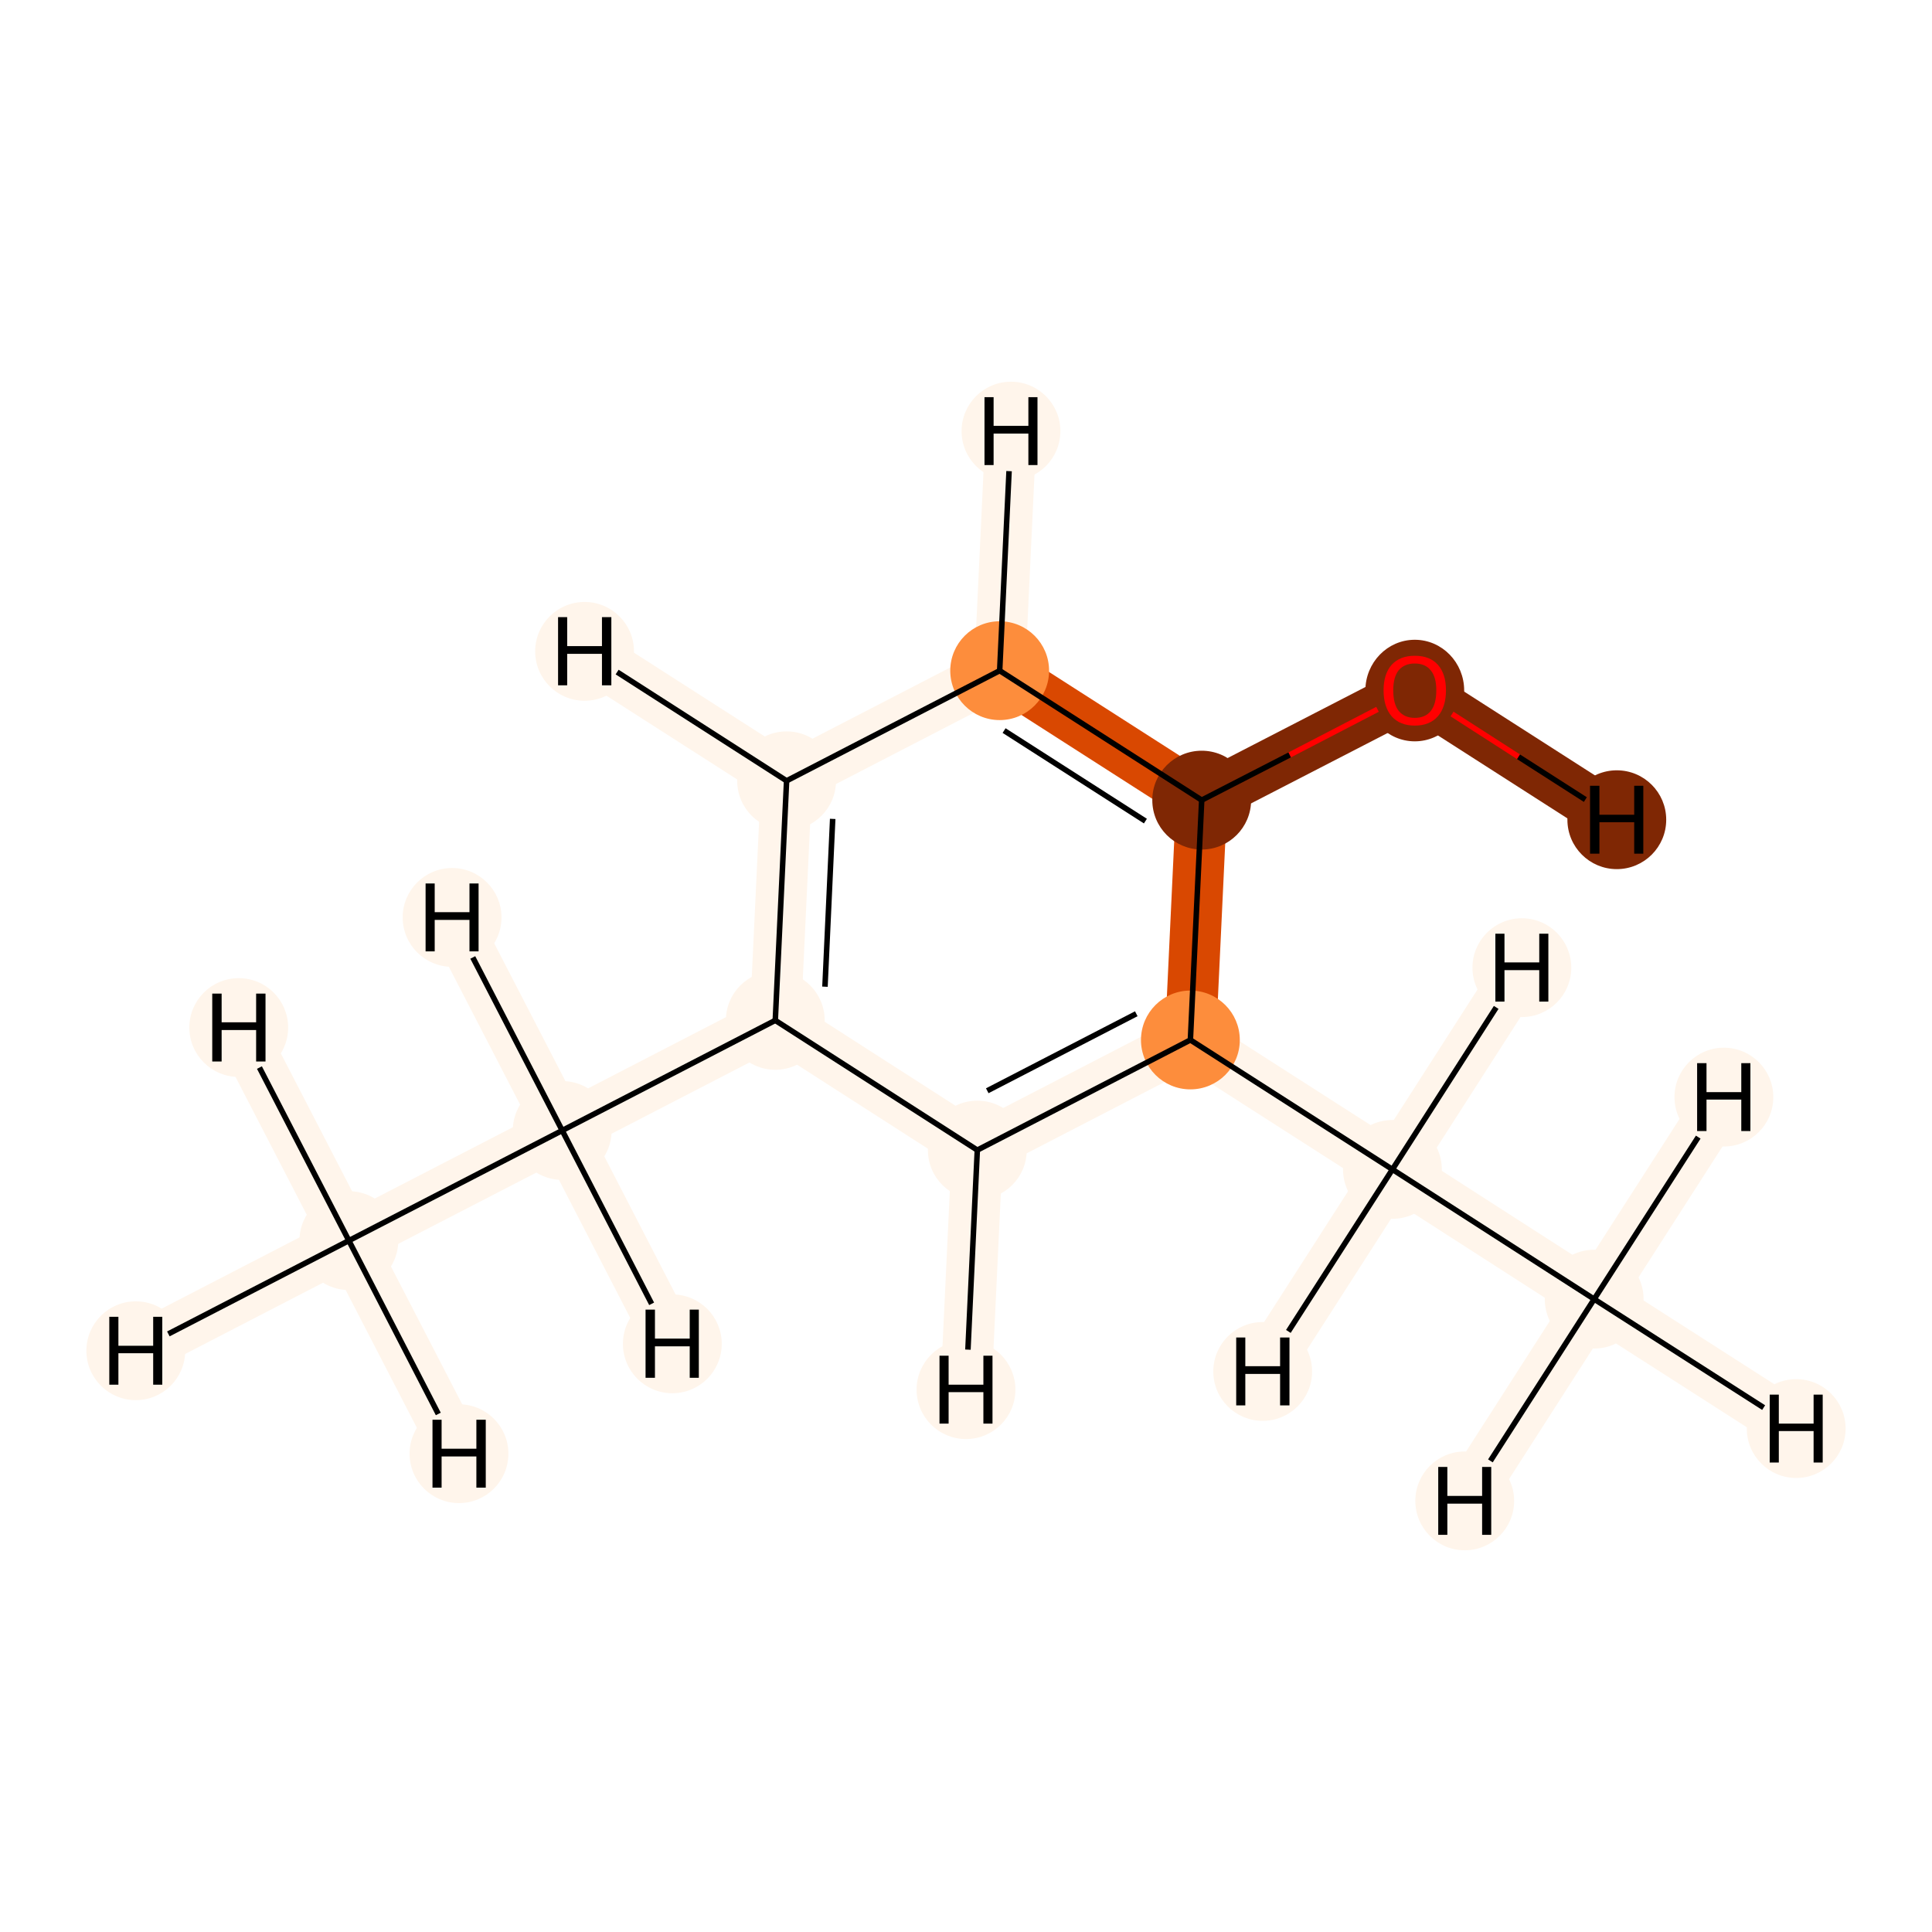 <?xml version='1.0' encoding='iso-8859-1'?>
<svg version='1.1' baseProfile='full'
              xmlns='http://www.w3.org/2000/svg'
                      xmlns:rdkit='http://www.rdkit.org/xml'
                      xmlns:xlink='http://www.w3.org/1999/xlink'
                  xml:space='preserve'
width='700px' height='700px' viewBox='0 0 700 700'>
<!-- END OF HEADER -->
<rect style='opacity:1.0;fill:#FFFFFF;stroke:none' width='700.0' height='700.0' x='0.0' y='0.0'> </rect>
<path d='M 126.4,449.5 L 203.7,409.6' style='fill:none;fill-rule:evenodd;stroke:#FFF5EB;stroke-width:18.5px;stroke-linecap:butt;stroke-linejoin:miter;stroke-opacity:1' />
<path d='M 126.4,449.5 L 49.2,489.4' style='fill:none;fill-rule:evenodd;stroke:#FFF5EB;stroke-width:18.5px;stroke-linecap:butt;stroke-linejoin:miter;stroke-opacity:1' />
<path d='M 126.4,449.5 L 166.3,526.7' style='fill:none;fill-rule:evenodd;stroke:#FFF5EB;stroke-width:18.5px;stroke-linecap:butt;stroke-linejoin:miter;stroke-opacity:1' />
<path d='M 126.4,449.5 L 86.5,372.3' style='fill:none;fill-rule:evenodd;stroke:#FFF5EB;stroke-width:18.5px;stroke-linecap:butt;stroke-linejoin:miter;stroke-opacity:1' />
<path d='M 203.7,409.6 L 280.9,369.7' style='fill:none;fill-rule:evenodd;stroke:#FFF5EB;stroke-width:18.5px;stroke-linecap:butt;stroke-linejoin:miter;stroke-opacity:1' />
<path d='M 203.7,409.6 L 163.8,332.4' style='fill:none;fill-rule:evenodd;stroke:#FFF5EB;stroke-width:18.5px;stroke-linecap:butt;stroke-linejoin:miter;stroke-opacity:1' />
<path d='M 203.7,409.6 L 243.6,486.9' style='fill:none;fill-rule:evenodd;stroke:#FFF5EB;stroke-width:18.5px;stroke-linecap:butt;stroke-linejoin:miter;stroke-opacity:1' />
<path d='M 280.9,369.7 L 285.0,282.9' style='fill:none;fill-rule:evenodd;stroke:#FFF5EB;stroke-width:18.5px;stroke-linecap:butt;stroke-linejoin:miter;stroke-opacity:1' />
<path d='M 280.9,369.7 L 354.1,416.7' style='fill:none;fill-rule:evenodd;stroke:#FFF5EB;stroke-width:18.5px;stroke-linecap:butt;stroke-linejoin:miter;stroke-opacity:1' />
<path d='M 285.0,282.9 L 362.2,243.0' style='fill:none;fill-rule:evenodd;stroke:#FFF5EB;stroke-width:18.5px;stroke-linecap:butt;stroke-linejoin:miter;stroke-opacity:1' />
<path d='M 285.0,282.9 L 211.8,236.0' style='fill:none;fill-rule:evenodd;stroke:#FFF5EB;stroke-width:18.5px;stroke-linecap:butt;stroke-linejoin:miter;stroke-opacity:1' />
<path d='M 362.2,243.0 L 435.4,289.9' style='fill:none;fill-rule:evenodd;stroke:#D94801;stroke-width:18.5px;stroke-linecap:butt;stroke-linejoin:miter;stroke-opacity:1' />
<path d='M 362.2,243.0 L 366.3,156.2' style='fill:none;fill-rule:evenodd;stroke:#FFF5EB;stroke-width:18.5px;stroke-linecap:butt;stroke-linejoin:miter;stroke-opacity:1' />
<path d='M 435.4,289.9 L 431.3,376.8' style='fill:none;fill-rule:evenodd;stroke:#D94801;stroke-width:18.5px;stroke-linecap:butt;stroke-linejoin:miter;stroke-opacity:1' />
<path d='M 435.4,289.9 L 512.6,250.1' style='fill:none;fill-rule:evenodd;stroke:#7F2704;stroke-width:18.5px;stroke-linecap:butt;stroke-linejoin:miter;stroke-opacity:1' />
<path d='M 431.3,376.8 L 354.1,416.7' style='fill:none;fill-rule:evenodd;stroke:#FFF5EB;stroke-width:18.5px;stroke-linecap:butt;stroke-linejoin:miter;stroke-opacity:1' />
<path d='M 431.3,376.8 L 504.5,423.7' style='fill:none;fill-rule:evenodd;stroke:#FFF5EB;stroke-width:18.5px;stroke-linecap:butt;stroke-linejoin:miter;stroke-opacity:1' />
<path d='M 354.1,416.7 L 350.0,503.5' style='fill:none;fill-rule:evenodd;stroke:#FFF5EB;stroke-width:18.5px;stroke-linecap:butt;stroke-linejoin:miter;stroke-opacity:1' />
<path d='M 504.5,423.7 L 577.6,470.7' style='fill:none;fill-rule:evenodd;stroke:#FFF5EB;stroke-width:18.5px;stroke-linecap:butt;stroke-linejoin:miter;stroke-opacity:1' />
<path d='M 504.5,423.7 L 457.5,496.9' style='fill:none;fill-rule:evenodd;stroke:#FFF5EB;stroke-width:18.5px;stroke-linecap:butt;stroke-linejoin:miter;stroke-opacity:1' />
<path d='M 504.5,423.7 L 551.4,350.6' style='fill:none;fill-rule:evenodd;stroke:#FFF5EB;stroke-width:18.5px;stroke-linecap:butt;stroke-linejoin:miter;stroke-opacity:1' />
<path d='M 577.6,470.7 L 650.8,517.6' style='fill:none;fill-rule:evenodd;stroke:#FFF5EB;stroke-width:18.5px;stroke-linecap:butt;stroke-linejoin:miter;stroke-opacity:1' />
<path d='M 577.6,470.7 L 530.7,543.8' style='fill:none;fill-rule:evenodd;stroke:#FFF5EB;stroke-width:18.5px;stroke-linecap:butt;stroke-linejoin:miter;stroke-opacity:1' />
<path d='M 577.6,470.7 L 624.6,397.5' style='fill:none;fill-rule:evenodd;stroke:#FFF5EB;stroke-width:18.5px;stroke-linecap:butt;stroke-linejoin:miter;stroke-opacity:1' />
<path d='M 512.6,250.1 L 585.8,297.0' style='fill:none;fill-rule:evenodd;stroke:#7F2704;stroke-width:18.5px;stroke-linecap:butt;stroke-linejoin:miter;stroke-opacity:1' />
<ellipse cx='126.4' cy='449.5' rx='17.4' ry='17.4'  style='fill:#FFF5EB;fill-rule:evenodd;stroke:#FFF5EB;stroke-width:1.0px;stroke-linecap:butt;stroke-linejoin:miter;stroke-opacity:1' />
<ellipse cx='203.7' cy='409.6' rx='17.4' ry='17.4'  style='fill:#FFF5EB;fill-rule:evenodd;stroke:#FFF5EB;stroke-width:1.0px;stroke-linecap:butt;stroke-linejoin:miter;stroke-opacity:1' />
<ellipse cx='280.9' cy='369.7' rx='17.4' ry='17.4'  style='fill:#FFF5EB;fill-rule:evenodd;stroke:#FFF5EB;stroke-width:1.0px;stroke-linecap:butt;stroke-linejoin:miter;stroke-opacity:1' />
<ellipse cx='285.0' cy='282.9' rx='17.4' ry='17.4'  style='fill:#FFF5EB;fill-rule:evenodd;stroke:#FFF5EB;stroke-width:1.0px;stroke-linecap:butt;stroke-linejoin:miter;stroke-opacity:1' />
<ellipse cx='362.2' cy='243.0' rx='17.4' ry='17.4'  style='fill:#FD8D3C;fill-rule:evenodd;stroke:#FD8D3C;stroke-width:1.0px;stroke-linecap:butt;stroke-linejoin:miter;stroke-opacity:1' />
<ellipse cx='435.4' cy='289.9' rx='17.4' ry='17.4'  style='fill:#7F2704;fill-rule:evenodd;stroke:#7F2704;stroke-width:1.0px;stroke-linecap:butt;stroke-linejoin:miter;stroke-opacity:1' />
<ellipse cx='431.3' cy='376.8' rx='17.4' ry='17.4'  style='fill:#FD8D3C;fill-rule:evenodd;stroke:#FD8D3C;stroke-width:1.0px;stroke-linecap:butt;stroke-linejoin:miter;stroke-opacity:1' />
<ellipse cx='354.1' cy='416.7' rx='17.4' ry='17.4'  style='fill:#FFF5EB;fill-rule:evenodd;stroke:#FFF5EB;stroke-width:1.0px;stroke-linecap:butt;stroke-linejoin:miter;stroke-opacity:1' />
<ellipse cx='504.5' cy='423.7' rx='17.4' ry='17.4'  style='fill:#FFF5EB;fill-rule:evenodd;stroke:#FFF5EB;stroke-width:1.0px;stroke-linecap:butt;stroke-linejoin:miter;stroke-opacity:1' />
<ellipse cx='577.6' cy='470.7' rx='17.4' ry='17.4'  style='fill:#FFF5EB;fill-rule:evenodd;stroke:#FFF5EB;stroke-width:1.0px;stroke-linecap:butt;stroke-linejoin:miter;stroke-opacity:1' />
<ellipse cx='512.6' cy='250.2' rx='17.4' ry='17.9'  style='fill:#7F2704;fill-rule:evenodd;stroke:#7F2704;stroke-width:1.0px;stroke-linecap:butt;stroke-linejoin:miter;stroke-opacity:1' />
<ellipse cx='49.2' cy='489.4' rx='17.4' ry='17.4'  style='fill:#FFF5EB;fill-rule:evenodd;stroke:#FFF5EB;stroke-width:1.0px;stroke-linecap:butt;stroke-linejoin:miter;stroke-opacity:1' />
<ellipse cx='166.3' cy='526.7' rx='17.4' ry='17.4'  style='fill:#FFF5EB;fill-rule:evenodd;stroke:#FFF5EB;stroke-width:1.0px;stroke-linecap:butt;stroke-linejoin:miter;stroke-opacity:1' />
<ellipse cx='86.5' cy='372.3' rx='17.4' ry='17.4'  style='fill:#FFF5EB;fill-rule:evenodd;stroke:#FFF5EB;stroke-width:1.0px;stroke-linecap:butt;stroke-linejoin:miter;stroke-opacity:1' />
<ellipse cx='163.8' cy='332.4' rx='17.4' ry='17.4'  style='fill:#FFF5EB;fill-rule:evenodd;stroke:#FFF5EB;stroke-width:1.0px;stroke-linecap:butt;stroke-linejoin:miter;stroke-opacity:1' />
<ellipse cx='243.6' cy='486.9' rx='17.4' ry='17.4'  style='fill:#FFF5EB;fill-rule:evenodd;stroke:#FFF5EB;stroke-width:1.0px;stroke-linecap:butt;stroke-linejoin:miter;stroke-opacity:1' />
<ellipse cx='211.8' cy='236.0' rx='17.4' ry='17.4'  style='fill:#FFF5EB;fill-rule:evenodd;stroke:#FFF5EB;stroke-width:1.0px;stroke-linecap:butt;stroke-linejoin:miter;stroke-opacity:1' />
<ellipse cx='366.3' cy='156.2' rx='17.4' ry='17.4'  style='fill:#FFF5EB;fill-rule:evenodd;stroke:#FFF5EB;stroke-width:1.0px;stroke-linecap:butt;stroke-linejoin:miter;stroke-opacity:1' />
<ellipse cx='350.0' cy='503.5' rx='17.4' ry='17.4'  style='fill:#FFF5EB;fill-rule:evenodd;stroke:#FFF5EB;stroke-width:1.0px;stroke-linecap:butt;stroke-linejoin:miter;stroke-opacity:1' />
<ellipse cx='457.5' cy='496.9' rx='17.4' ry='17.4'  style='fill:#FFF5EB;fill-rule:evenodd;stroke:#FFF5EB;stroke-width:1.0px;stroke-linecap:butt;stroke-linejoin:miter;stroke-opacity:1' />
<ellipse cx='551.4' cy='350.6' rx='17.4' ry='17.4'  style='fill:#FFF5EB;fill-rule:evenodd;stroke:#FFF5EB;stroke-width:1.0px;stroke-linecap:butt;stroke-linejoin:miter;stroke-opacity:1' />
<ellipse cx='650.8' cy='517.6' rx='17.4' ry='17.4'  style='fill:#FFF5EB;fill-rule:evenodd;stroke:#FFF5EB;stroke-width:1.0px;stroke-linecap:butt;stroke-linejoin:miter;stroke-opacity:1' />
<ellipse cx='530.7' cy='543.8' rx='17.4' ry='17.4'  style='fill:#FFF5EB;fill-rule:evenodd;stroke:#FFF5EB;stroke-width:1.0px;stroke-linecap:butt;stroke-linejoin:miter;stroke-opacity:1' />
<ellipse cx='624.6' cy='397.5' rx='17.4' ry='17.4'  style='fill:#FFF5EB;fill-rule:evenodd;stroke:#FFF5EB;stroke-width:1.0px;stroke-linecap:butt;stroke-linejoin:miter;stroke-opacity:1' />
<ellipse cx='585.8' cy='297.0' rx='17.4' ry='17.4'  style='fill:#7F2704;fill-rule:evenodd;stroke:#7F2704;stroke-width:1.0px;stroke-linecap:butt;stroke-linejoin:miter;stroke-opacity:1' />
<path class='bond-0 atom-0 atom-1' d='M 126.4,449.5 L 203.7,409.6' style='fill:none;fill-rule:evenodd;stroke:#000000;stroke-width:2.0px;stroke-linecap:butt;stroke-linejoin:miter;stroke-opacity:1' />
<path class='bond-11 atom-0 atom-11' d='M 126.4,449.5 L 61.0,483.3' style='fill:none;fill-rule:evenodd;stroke:#000000;stroke-width:2.0px;stroke-linecap:butt;stroke-linejoin:miter;stroke-opacity:1' />
<path class='bond-12 atom-0 atom-12' d='M 126.4,449.5 L 158.8,512.3' style='fill:none;fill-rule:evenodd;stroke:#000000;stroke-width:2.0px;stroke-linecap:butt;stroke-linejoin:miter;stroke-opacity:1' />
<path class='bond-13 atom-0 atom-13' d='M 126.4,449.5 L 94.0,386.8' style='fill:none;fill-rule:evenodd;stroke:#000000;stroke-width:2.0px;stroke-linecap:butt;stroke-linejoin:miter;stroke-opacity:1' />
<path class='bond-1 atom-1 atom-2' d='M 203.7,409.6 L 280.9,369.7' style='fill:none;fill-rule:evenodd;stroke:#000000;stroke-width:2.0px;stroke-linecap:butt;stroke-linejoin:miter;stroke-opacity:1' />
<path class='bond-14 atom-1 atom-14' d='M 203.7,409.6 L 171.3,346.9' style='fill:none;fill-rule:evenodd;stroke:#000000;stroke-width:2.0px;stroke-linecap:butt;stroke-linejoin:miter;stroke-opacity:1' />
<path class='bond-15 atom-1 atom-15' d='M 203.7,409.6 L 236.1,472.4' style='fill:none;fill-rule:evenodd;stroke:#000000;stroke-width:2.0px;stroke-linecap:butt;stroke-linejoin:miter;stroke-opacity:1' />
<path class='bond-2 atom-2 atom-3' d='M 280.9,369.7 L 285.0,282.9' style='fill:none;fill-rule:evenodd;stroke:#000000;stroke-width:2.0px;stroke-linecap:butt;stroke-linejoin:miter;stroke-opacity:1' />
<path class='bond-2 atom-2 atom-3' d='M 298.9,357.5 L 301.7,296.7' style='fill:none;fill-rule:evenodd;stroke:#000000;stroke-width:2.0px;stroke-linecap:butt;stroke-linejoin:miter;stroke-opacity:1' />
<path class='bond-10 atom-7 atom-2' d='M 354.1,416.7 L 280.9,369.7' style='fill:none;fill-rule:evenodd;stroke:#000000;stroke-width:2.0px;stroke-linecap:butt;stroke-linejoin:miter;stroke-opacity:1' />
<path class='bond-3 atom-3 atom-4' d='M 285.0,282.9 L 362.2,243.0' style='fill:none;fill-rule:evenodd;stroke:#000000;stroke-width:2.0px;stroke-linecap:butt;stroke-linejoin:miter;stroke-opacity:1' />
<path class='bond-16 atom-3 atom-16' d='M 285.0,282.9 L 223.6,243.5' style='fill:none;fill-rule:evenodd;stroke:#000000;stroke-width:2.0px;stroke-linecap:butt;stroke-linejoin:miter;stroke-opacity:1' />
<path class='bond-4 atom-4 atom-5' d='M 362.2,243.0 L 435.4,289.9' style='fill:none;fill-rule:evenodd;stroke:#000000;stroke-width:2.0px;stroke-linecap:butt;stroke-linejoin:miter;stroke-opacity:1' />
<path class='bond-4 atom-4 atom-5' d='M 363.8,264.7 L 415.0,297.5' style='fill:none;fill-rule:evenodd;stroke:#000000;stroke-width:2.0px;stroke-linecap:butt;stroke-linejoin:miter;stroke-opacity:1' />
<path class='bond-17 atom-4 atom-17' d='M 362.2,243.0 L 365.6,170.7' style='fill:none;fill-rule:evenodd;stroke:#000000;stroke-width:2.0px;stroke-linecap:butt;stroke-linejoin:miter;stroke-opacity:1' />
<path class='bond-5 atom-5 atom-6' d='M 435.4,289.9 L 431.3,376.8' style='fill:none;fill-rule:evenodd;stroke:#000000;stroke-width:2.0px;stroke-linecap:butt;stroke-linejoin:miter;stroke-opacity:1' />
<path class='bond-9 atom-5 atom-10' d='M 435.4,289.9 L 467.3,273.5' style='fill:none;fill-rule:evenodd;stroke:#000000;stroke-width:2.0px;stroke-linecap:butt;stroke-linejoin:miter;stroke-opacity:1' />
<path class='bond-9 atom-5 atom-10' d='M 467.3,273.5 L 499.1,257.0' style='fill:none;fill-rule:evenodd;stroke:#FF0000;stroke-width:2.0px;stroke-linecap:butt;stroke-linejoin:miter;stroke-opacity:1' />
<path class='bond-6 atom-6 atom-7' d='M 431.3,376.8 L 354.1,416.7' style='fill:none;fill-rule:evenodd;stroke:#000000;stroke-width:2.0px;stroke-linecap:butt;stroke-linejoin:miter;stroke-opacity:1' />
<path class='bond-6 atom-6 atom-7' d='M 411.7,367.3 L 357.7,395.2' style='fill:none;fill-rule:evenodd;stroke:#000000;stroke-width:2.0px;stroke-linecap:butt;stroke-linejoin:miter;stroke-opacity:1' />
<path class='bond-7 atom-6 atom-8' d='M 431.3,376.8 L 504.5,423.7' style='fill:none;fill-rule:evenodd;stroke:#000000;stroke-width:2.0px;stroke-linecap:butt;stroke-linejoin:miter;stroke-opacity:1' />
<path class='bond-18 atom-7 atom-18' d='M 354.1,416.7 L 350.7,489.0' style='fill:none;fill-rule:evenodd;stroke:#000000;stroke-width:2.0px;stroke-linecap:butt;stroke-linejoin:miter;stroke-opacity:1' />
<path class='bond-8 atom-8 atom-9' d='M 504.5,423.7 L 577.6,470.7' style='fill:none;fill-rule:evenodd;stroke:#000000;stroke-width:2.0px;stroke-linecap:butt;stroke-linejoin:miter;stroke-opacity:1' />
<path class='bond-19 atom-8 atom-19' d='M 504.5,423.7 L 466.8,482.4' style='fill:none;fill-rule:evenodd;stroke:#000000;stroke-width:2.0px;stroke-linecap:butt;stroke-linejoin:miter;stroke-opacity:1' />
<path class='bond-20 atom-8 atom-20' d='M 504.5,423.7 L 542.1,365.0' style='fill:none;fill-rule:evenodd;stroke:#000000;stroke-width:2.0px;stroke-linecap:butt;stroke-linejoin:miter;stroke-opacity:1' />
<path class='bond-21 atom-9 atom-21' d='M 577.6,470.7 L 639.0,510.0' style='fill:none;fill-rule:evenodd;stroke:#000000;stroke-width:2.0px;stroke-linecap:butt;stroke-linejoin:miter;stroke-opacity:1' />
<path class='bond-22 atom-9 atom-22' d='M 577.6,470.7 L 540.0,529.3' style='fill:none;fill-rule:evenodd;stroke:#000000;stroke-width:2.0px;stroke-linecap:butt;stroke-linejoin:miter;stroke-opacity:1' />
<path class='bond-23 atom-9 atom-23' d='M 577.6,470.7 L 615.3,412.0' style='fill:none;fill-rule:evenodd;stroke:#000000;stroke-width:2.0px;stroke-linecap:butt;stroke-linejoin:miter;stroke-opacity:1' />
<path class='bond-24 atom-10 atom-24' d='M 526.1,258.7 L 550.2,274.2' style='fill:none;fill-rule:evenodd;stroke:#FF0000;stroke-width:2.0px;stroke-linecap:butt;stroke-linejoin:miter;stroke-opacity:1' />
<path class='bond-24 atom-10 atom-24' d='M 550.2,274.2 L 574.4,289.7' style='fill:none;fill-rule:evenodd;stroke:#000000;stroke-width:2.0px;stroke-linecap:butt;stroke-linejoin:miter;stroke-opacity:1' />
<path  class='atom-10' d='M 501.3 250.1
Q 501.3 244.2, 504.2 240.9
Q 507.2 237.6, 512.6 237.6
Q 518.1 237.6, 521.0 240.9
Q 523.9 244.2, 523.9 250.1
Q 523.9 256.1, 521.0 259.5
Q 518.0 262.9, 512.6 262.9
Q 507.2 262.9, 504.2 259.5
Q 501.3 256.1, 501.3 250.1
M 512.6 260.1
Q 516.4 260.1, 518.4 257.6
Q 520.4 255.1, 520.4 250.1
Q 520.4 245.3, 518.4 242.9
Q 516.4 240.4, 512.6 240.4
Q 508.9 240.4, 506.8 242.8
Q 504.8 245.3, 504.8 250.1
Q 504.8 255.1, 506.8 257.6
Q 508.9 260.1, 512.6 260.1
' fill='#FF0000'/>
<path  class='atom-11' d='M 39.6 477.1
L 42.9 477.1
L 42.9 487.6
L 55.5 487.6
L 55.5 477.1
L 58.8 477.1
L 58.8 501.7
L 55.5 501.7
L 55.5 490.3
L 42.9 490.3
L 42.9 501.7
L 39.6 501.7
L 39.6 477.1
' fill='#000000'/>
<path  class='atom-12' d='M 156.7 514.4
L 160.0 514.4
L 160.0 524.9
L 172.6 524.9
L 172.6 514.4
L 176.0 514.4
L 176.0 539.0
L 172.6 539.0
L 172.6 527.7
L 160.0 527.7
L 160.0 539.0
L 156.7 539.0
L 156.7 514.4
' fill='#000000'/>
<path  class='atom-13' d='M 76.9 360.0
L 80.3 360.0
L 80.3 370.4
L 92.8 370.4
L 92.8 360.0
L 96.2 360.0
L 96.2 384.6
L 92.8 384.6
L 92.8 373.2
L 80.3 373.2
L 80.3 384.6
L 76.9 384.6
L 76.9 360.0
' fill='#000000'/>
<path  class='atom-14' d='M 154.2 320.1
L 157.5 320.1
L 157.5 330.5
L 170.1 330.5
L 170.1 320.1
L 173.4 320.1
L 173.4 344.7
L 170.1 344.7
L 170.1 333.3
L 157.5 333.3
L 157.5 344.7
L 154.2 344.7
L 154.2 320.1
' fill='#000000'/>
<path  class='atom-15' d='M 233.9 474.5
L 237.3 474.5
L 237.3 485.0
L 249.9 485.0
L 249.9 474.5
L 253.2 474.5
L 253.2 499.2
L 249.9 499.2
L 249.9 487.8
L 237.3 487.8
L 237.3 499.2
L 233.9 499.2
L 233.9 474.5
' fill='#000000'/>
<path  class='atom-16' d='M 202.2 223.6
L 205.5 223.6
L 205.5 234.1
L 218.1 234.1
L 218.1 223.6
L 221.5 223.6
L 221.5 248.3
L 218.1 248.3
L 218.1 236.9
L 205.5 236.9
L 205.5 248.3
L 202.2 248.3
L 202.2 223.6
' fill='#000000'/>
<path  class='atom-17' d='M 356.7 143.9
L 360.0 143.9
L 360.0 154.3
L 372.6 154.3
L 372.6 143.9
L 375.9 143.9
L 375.9 168.5
L 372.6 168.5
L 372.6 157.1
L 360.0 157.1
L 360.0 168.5
L 356.7 168.5
L 356.7 143.9
' fill='#000000'/>
<path  class='atom-18' d='M 340.4 491.2
L 343.7 491.2
L 343.7 501.7
L 356.3 501.7
L 356.3 491.2
L 359.6 491.2
L 359.6 515.8
L 356.3 515.8
L 356.3 504.4
L 343.7 504.4
L 343.7 515.8
L 340.4 515.8
L 340.4 491.2
' fill='#000000'/>
<path  class='atom-19' d='M 447.9 484.6
L 451.2 484.6
L 451.2 495.0
L 463.8 495.0
L 463.8 484.6
L 467.2 484.6
L 467.2 509.2
L 463.8 509.2
L 463.8 497.8
L 451.2 497.8
L 451.2 509.2
L 447.9 509.2
L 447.9 484.6
' fill='#000000'/>
<path  class='atom-20' d='M 541.8 338.3
L 545.1 338.3
L 545.1 348.7
L 557.7 348.7
L 557.7 338.3
L 561.0 338.3
L 561.0 362.9
L 557.7 362.9
L 557.7 351.5
L 545.1 351.5
L 545.1 362.9
L 541.8 362.9
L 541.8 338.3
' fill='#000000'/>
<path  class='atom-21' d='M 641.2 505.3
L 644.5 505.3
L 644.5 515.8
L 657.1 515.8
L 657.1 505.3
L 660.4 505.3
L 660.4 529.9
L 657.1 529.9
L 657.1 518.5
L 644.5 518.5
L 644.5 529.9
L 641.2 529.9
L 641.2 505.3
' fill='#000000'/>
<path  class='atom-22' d='M 521.1 531.5
L 524.4 531.5
L 524.4 542.0
L 537.0 542.0
L 537.0 531.5
L 540.3 531.5
L 540.3 556.1
L 537.0 556.1
L 537.0 544.8
L 524.4 544.8
L 524.4 556.1
L 521.1 556.1
L 521.1 531.5
' fill='#000000'/>
<path  class='atom-23' d='M 614.9 385.2
L 618.3 385.2
L 618.3 395.7
L 630.9 395.7
L 630.9 385.2
L 634.2 385.2
L 634.2 409.8
L 630.9 409.8
L 630.9 398.4
L 618.3 398.4
L 618.3 409.8
L 614.9 409.8
L 614.9 385.2
' fill='#000000'/>
<path  class='atom-24' d='M 576.1 284.7
L 579.5 284.7
L 579.5 295.2
L 592.1 295.2
L 592.1 284.7
L 595.4 284.7
L 595.4 309.3
L 592.1 309.3
L 592.1 297.9
L 579.5 297.9
L 579.5 309.3
L 576.1 309.3
L 576.1 284.7
' fill='#000000'/>
</svg>
